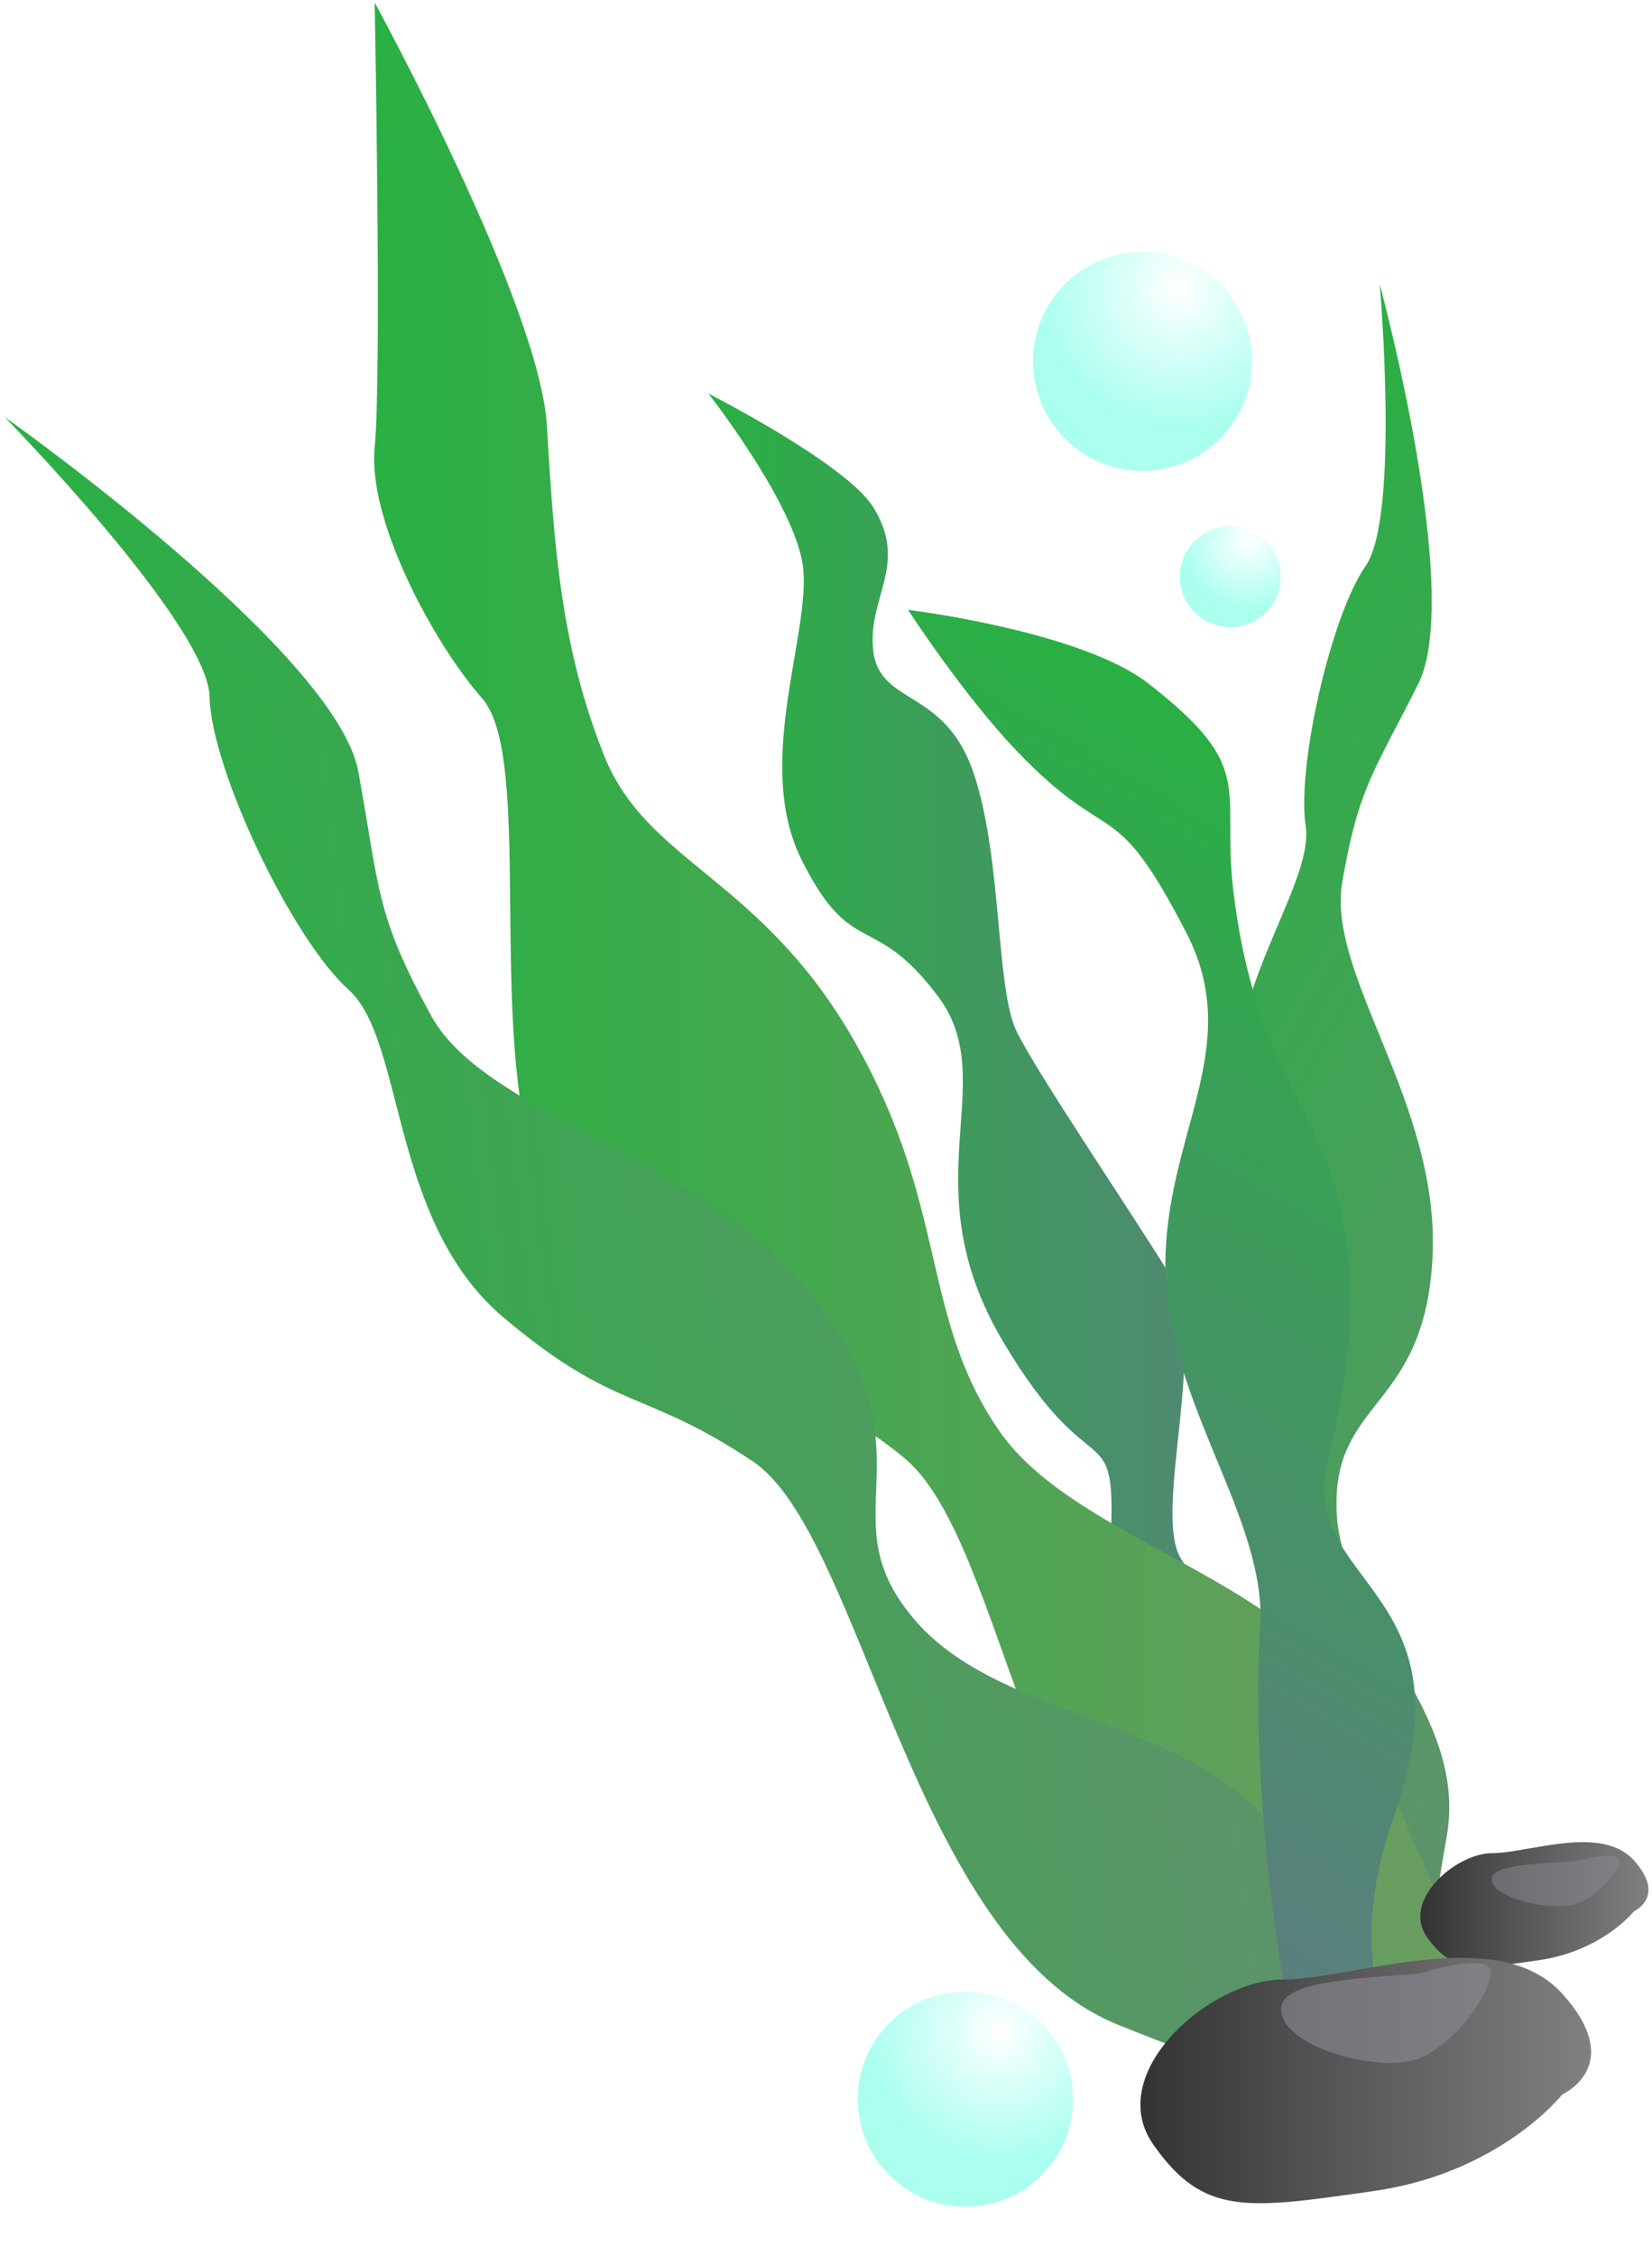<svg width="156" height="213" viewBox="0 0 156 213" fill="none" xmlns="http://www.w3.org/2000/svg">
<g filter="url(#filter0_d)">
<path d="M91.165 206.323C96.779 206.323 101.331 201.773 101.331 196.161C101.331 190.549 96.779 186 91.165 186C85.551 186 81 190.549 81 196.161C81 201.773 85.551 206.323 91.165 206.323Z" fill="url(#paint0_radial)"/>
</g>
<path d="M107.893 44.952C113.881 44.952 118.736 40.099 118.736 34.113C118.736 28.127 113.881 23.274 107.893 23.274C101.904 23.274 97.05 28.127 97.05 34.113C97.05 40.099 101.904 44.952 107.893 44.952Z" fill="url(#paint1_radial)" stroke="white" stroke-miterlimit="10"/>
<path d="M116.181 59.706C119.089 59.706 121.446 57.349 121.446 54.442C121.446 51.535 119.089 49.179 116.181 49.179C113.273 49.179 110.915 51.535 110.915 54.442C110.915 57.349 113.273 59.706 116.181 59.706Z" fill="url(#paint2_radial)" stroke="white" stroke-miterlimit="10"/>
<path d="M133.035 197.981C133.035 197.981 126.725 190.922 118.979 176.75C111.233 162.579 127.2 134.737 124.367 125.327C121.534 115.918 118.925 116.372 116.933 105.493C114.906 94.424 124.15 83.673 123.296 77.989C122.442 72.306 125.709 58.066 128.955 53.433C132.201 48.799 130.29 26.837 130.29 26.837C130.29 26.837 138.233 56.041 133.909 64.603C129.592 73.159 128.311 74.372 126.759 83.219C125.214 92.066 135.962 104.063 135.278 118.594C134.593 133.124 125.831 132 126.217 142.602C126.603 153.203 138.687 161.529 136.62 173.329C134.559 185.137 133.035 197.981 133.035 197.981Z" fill="url(#paint3_linear)"/>
<path d="M127.681 186.79C127.681 186.79 118.214 193.645 109.16 178.403C100.106 163.161 104.165 160.093 104.843 146.382C105.521 132.671 103.488 141.477 94.678 126.574C85.868 111.671 94.678 102.187 88.579 94.058C82.479 85.929 80.446 90.671 75.703 81.187C70.959 71.703 77.058 58.832 75.703 52.735C74.347 46.638 66.893 37.154 66.893 37.154C66.893 37.154 79.945 43.786 82.479 47.905C85.868 53.413 81.802 56.441 82.479 61.542C83.157 66.643 89.256 64.929 91.967 73.058C94.678 81.187 94 93.38 96.033 97.445C98.066 101.509 106.483 113.913 110.407 120.24C114.331 126.574 108.74 142.696 111.532 147.167C114.324 151.638 113.165 148.624 120.186 159.28C127.207 169.936 127.681 186.79 127.681 186.79Z" fill="url(#paint4_linear)"/>
<path d="M141.065 190.692C141.065 190.692 133.645 199.403 115.347 189.242C97.049 179.081 95.016 145.887 85.529 137.758C76.041 129.629 54.355 122.855 50.289 109.306C46.223 95.758 50.289 71.371 45.545 65.952C40.801 60.532 34.702 49.016 35.38 42.242C36.058 35.468 35.38 0.242 35.38 0.242C35.38 0.242 50.967 28.694 51.645 40.21C52.322 51.726 53 61.21 57.066 71.371C61.132 81.532 71.975 82.887 80.785 98.468C89.595 114.048 86.884 124.21 94.339 135.048C101.793 145.887 123.479 149.274 128.901 162.823C134.322 176.371 141.065 190.692 141.065 190.692Z" fill="url(#paint5_linear)"/>
<path d="M137.169 201.131C137.169 201.131 124.875 198.997 105.494 191.105C86.105 183.213 81.469 144.878 71.074 137.948C60.678 131.018 58.232 133.362 47.592 124.413C36.763 115.308 38.281 98.244 32.92 93.434C27.559 88.625 19.936 72.597 19.793 65.796C19.651 58.988 0.432 39.363 0.432 39.363C0.432 39.363 31.782 61.501 33.842 72.855C35.895 84.208 35.468 86.308 40.727 95.907C45.986 105.506 66.899 109.117 77.519 123.525C88.138 137.934 77.864 143.272 86.566 153.135C95.267 162.999 114.737 162.125 121.751 174.921C128.765 187.718 137.169 201.131 137.169 201.131Z" fill="url(#paint6_linear)"/>
<path d="M139.677 201.815C139.677 201.815 123.941 193.09 131.626 171.48C139.304 149.87 122.45 149.694 125.384 137.873C128.318 126.052 128.061 117.883 125.621 110.648C123.188 103.413 118.207 98.624 116.472 84.14C115.293 74.277 118.804 72.577 108.449 64.529C102.058 59.557 85.746 57.572 85.746 57.572C85.746 57.572 90.998 65.667 96.061 70.944C105.053 80.313 105.067 74.602 112.013 88.029C117.692 99.003 109.831 107.234 110.055 119.935C110.278 132.644 119.671 143.394 119 153.637C118.329 163.879 119.576 178.071 121.169 186.742C122.748 195.42 139.677 201.815 139.677 201.815Z" fill="url(#paint7_linear)"/>
<path d="M154.294 180.429C154.294 180.429 151.339 184.188 145.267 185.056C139.195 185.923 137.134 186.261 134.735 182.834C132.336 179.406 137.48 174.942 140.909 174.942C144.338 174.942 151.203 172.198 154.294 175.626C157.384 179.054 154.294 180.429 154.294 180.429Z" fill="url(#paint8_linear)"/>
<path opacity="0.5" d="M148.865 175.68C144.684 175.971 140.218 176.053 140.909 177.726C141.6 179.399 146.744 180.429 148.804 179.744C150.864 179.06 152.924 176.655 152.924 175.626C152.924 174.596 148.865 175.68 148.865 175.68Z" fill="#8B8B94"/>
<path d="M147.537 197.71C147.537 197.71 141.702 205.134 129.714 206.841C117.719 208.548 113.653 209.226 108.909 202.452C104.165 195.677 114.33 186.871 121.107 186.871C127.884 186.871 141.438 181.452 147.537 188.226C153.636 195 147.537 197.71 147.537 197.71Z" fill="url(#paint9_linear)"/>
<path opacity="0.6" d="M134.119 186.295C127.267 186.871 119.955 187.027 121.08 190.333C122.205 193.638 130.642 195.671 134.017 194.316C137.392 192.961 140.767 188.219 140.767 186.187C140.767 184.154 134.119 186.295 134.119 186.295Z" fill="#8B8B94"/>
<defs>
<filter id="filter0_d" x="77" y="184" width="28.331" height="28.323" filterUnits="userSpaceOnUse" color-interpolation-filters="sRGB">
<feFlood flood-opacity="0" result="BackgroundImageFix"/>
<feColorMatrix in="SourceAlpha" type="matrix" values="0 0 0 0 0 0 0 0 0 0 0 0 0 0 0 0 0 0 127 0" result="hardAlpha"/>
<feOffset dy="2"/>
<feGaussianBlur stdDeviation="2"/>
<feComposite in2="hardAlpha" operator="out"/>
<feColorMatrix type="matrix" values="0 0 0 0 0 0 0 0 0 0 0 0 0 0 0 0 0 0 0.25 0"/>
<feBlend mode="normal" in2="BackgroundImageFix" result="effect1_dropShadow"/>
<feBlend mode="normal" in="SourceGraphic" in2="effect1_dropShadow" result="shape"/>
</filter>
<radialGradient id="paint0_radial" cx="0" cy="0" r="1" gradientUnits="userSpaceOnUse" gradientTransform="translate(94.384 189.726) scale(12.341 12.336)">
<stop stop-color="white"/>
<stop offset="0.449" stop-color="#D7FFF8"/>
<stop offset="1" stop-color="#AAFFEF"/>
</radialGradient>
<radialGradient id="paint1_radial" cx="0" cy="0" r="1" gradientUnits="userSpaceOnUse" gradientTransform="translate(111.326 27.249) scale(13.164 13.158)">
<stop stop-color="white"/>
<stop offset="0.449" stop-color="#D7FFF8"/>
<stop offset="1" stop-color="#AAFFEF"/>
</radialGradient>
<radialGradient id="paint2_radial" cx="0" cy="0" r="1" gradientUnits="userSpaceOnUse" gradientTransform="translate(117.847 51.111) scale(6.393 6.391)">
<stop stop-color="white"/>
<stop offset="0.449" stop-color="#D7FFF8"/>
<stop offset="1" stop-color="#AAFFEF"/>
</radialGradient>
<linearGradient id="paint3_linear" x1="93.661" y1="90.634" x2="169.575" y2="134.151" gradientUnits="userSpaceOnUse">
<stop stop-color="#29B043"/>
<stop offset="0.209" stop-color="#36A94D"/>
<stop offset="1" stop-color="#63906F"/>
</linearGradient>
<linearGradient id="paint4_linear" x1="66.892" y1="112.745" x2="127.68" y2="112.745" gradientUnits="userSpaceOnUse">
<stop stop-color="#29B043"/>
<stop offset="0.257" stop-color="#37A254"/>
<stop offset="1" stop-color="#5C7C81"/>
</linearGradient>
<linearGradient id="paint5_linear" x1="35.328" y1="97.205" x2="141.064" y2="97.205" gradientUnits="userSpaceOnUse">
<stop stop-color="#29B043"/>
<stop offset="0.319" stop-color="#40A94D"/>
<stop offset="1" stop-color="#6D9C62"/>
</linearGradient>
<linearGradient id="paint6_linear" x1="11.096" y1="127.272" x2="126.566" y2="113.298" gradientUnits="userSpaceOnUse">
<stop stop-color="#29B043"/>
<stop offset="0.209" stop-color="#36A94D"/>
<stop offset="1" stop-color="#63906F"/>
</linearGradient>
<linearGradient id="paint7_linear" x1="140.182" y1="83.02" x2="87.847" y2="172.191" gradientUnits="userSpaceOnUse">
<stop stop-color="#29B043"/>
<stop offset="0.257" stop-color="#37A254"/>
<stop offset="1" stop-color="#5C7C81"/>
</linearGradient>
<linearGradient id="paint8_linear" x1="134.119" y1="179.768" x2="155.669" y2="179.768" gradientUnits="userSpaceOnUse">
<stop stop-color="#333333"/>
<stop offset="0.395" stop-color="#535353"/>
<stop offset="1" stop-color="#808080"/>
</linearGradient>
<linearGradient id="paint9_linear" x1="107.689" y1="196.404" x2="150.247" y2="196.404" gradientUnits="userSpaceOnUse">
<stop stop-color="#333333"/>
<stop offset="0.395" stop-color="#535353"/>
<stop offset="1" stop-color="#808080"/>
</linearGradient>
</defs>
</svg>

